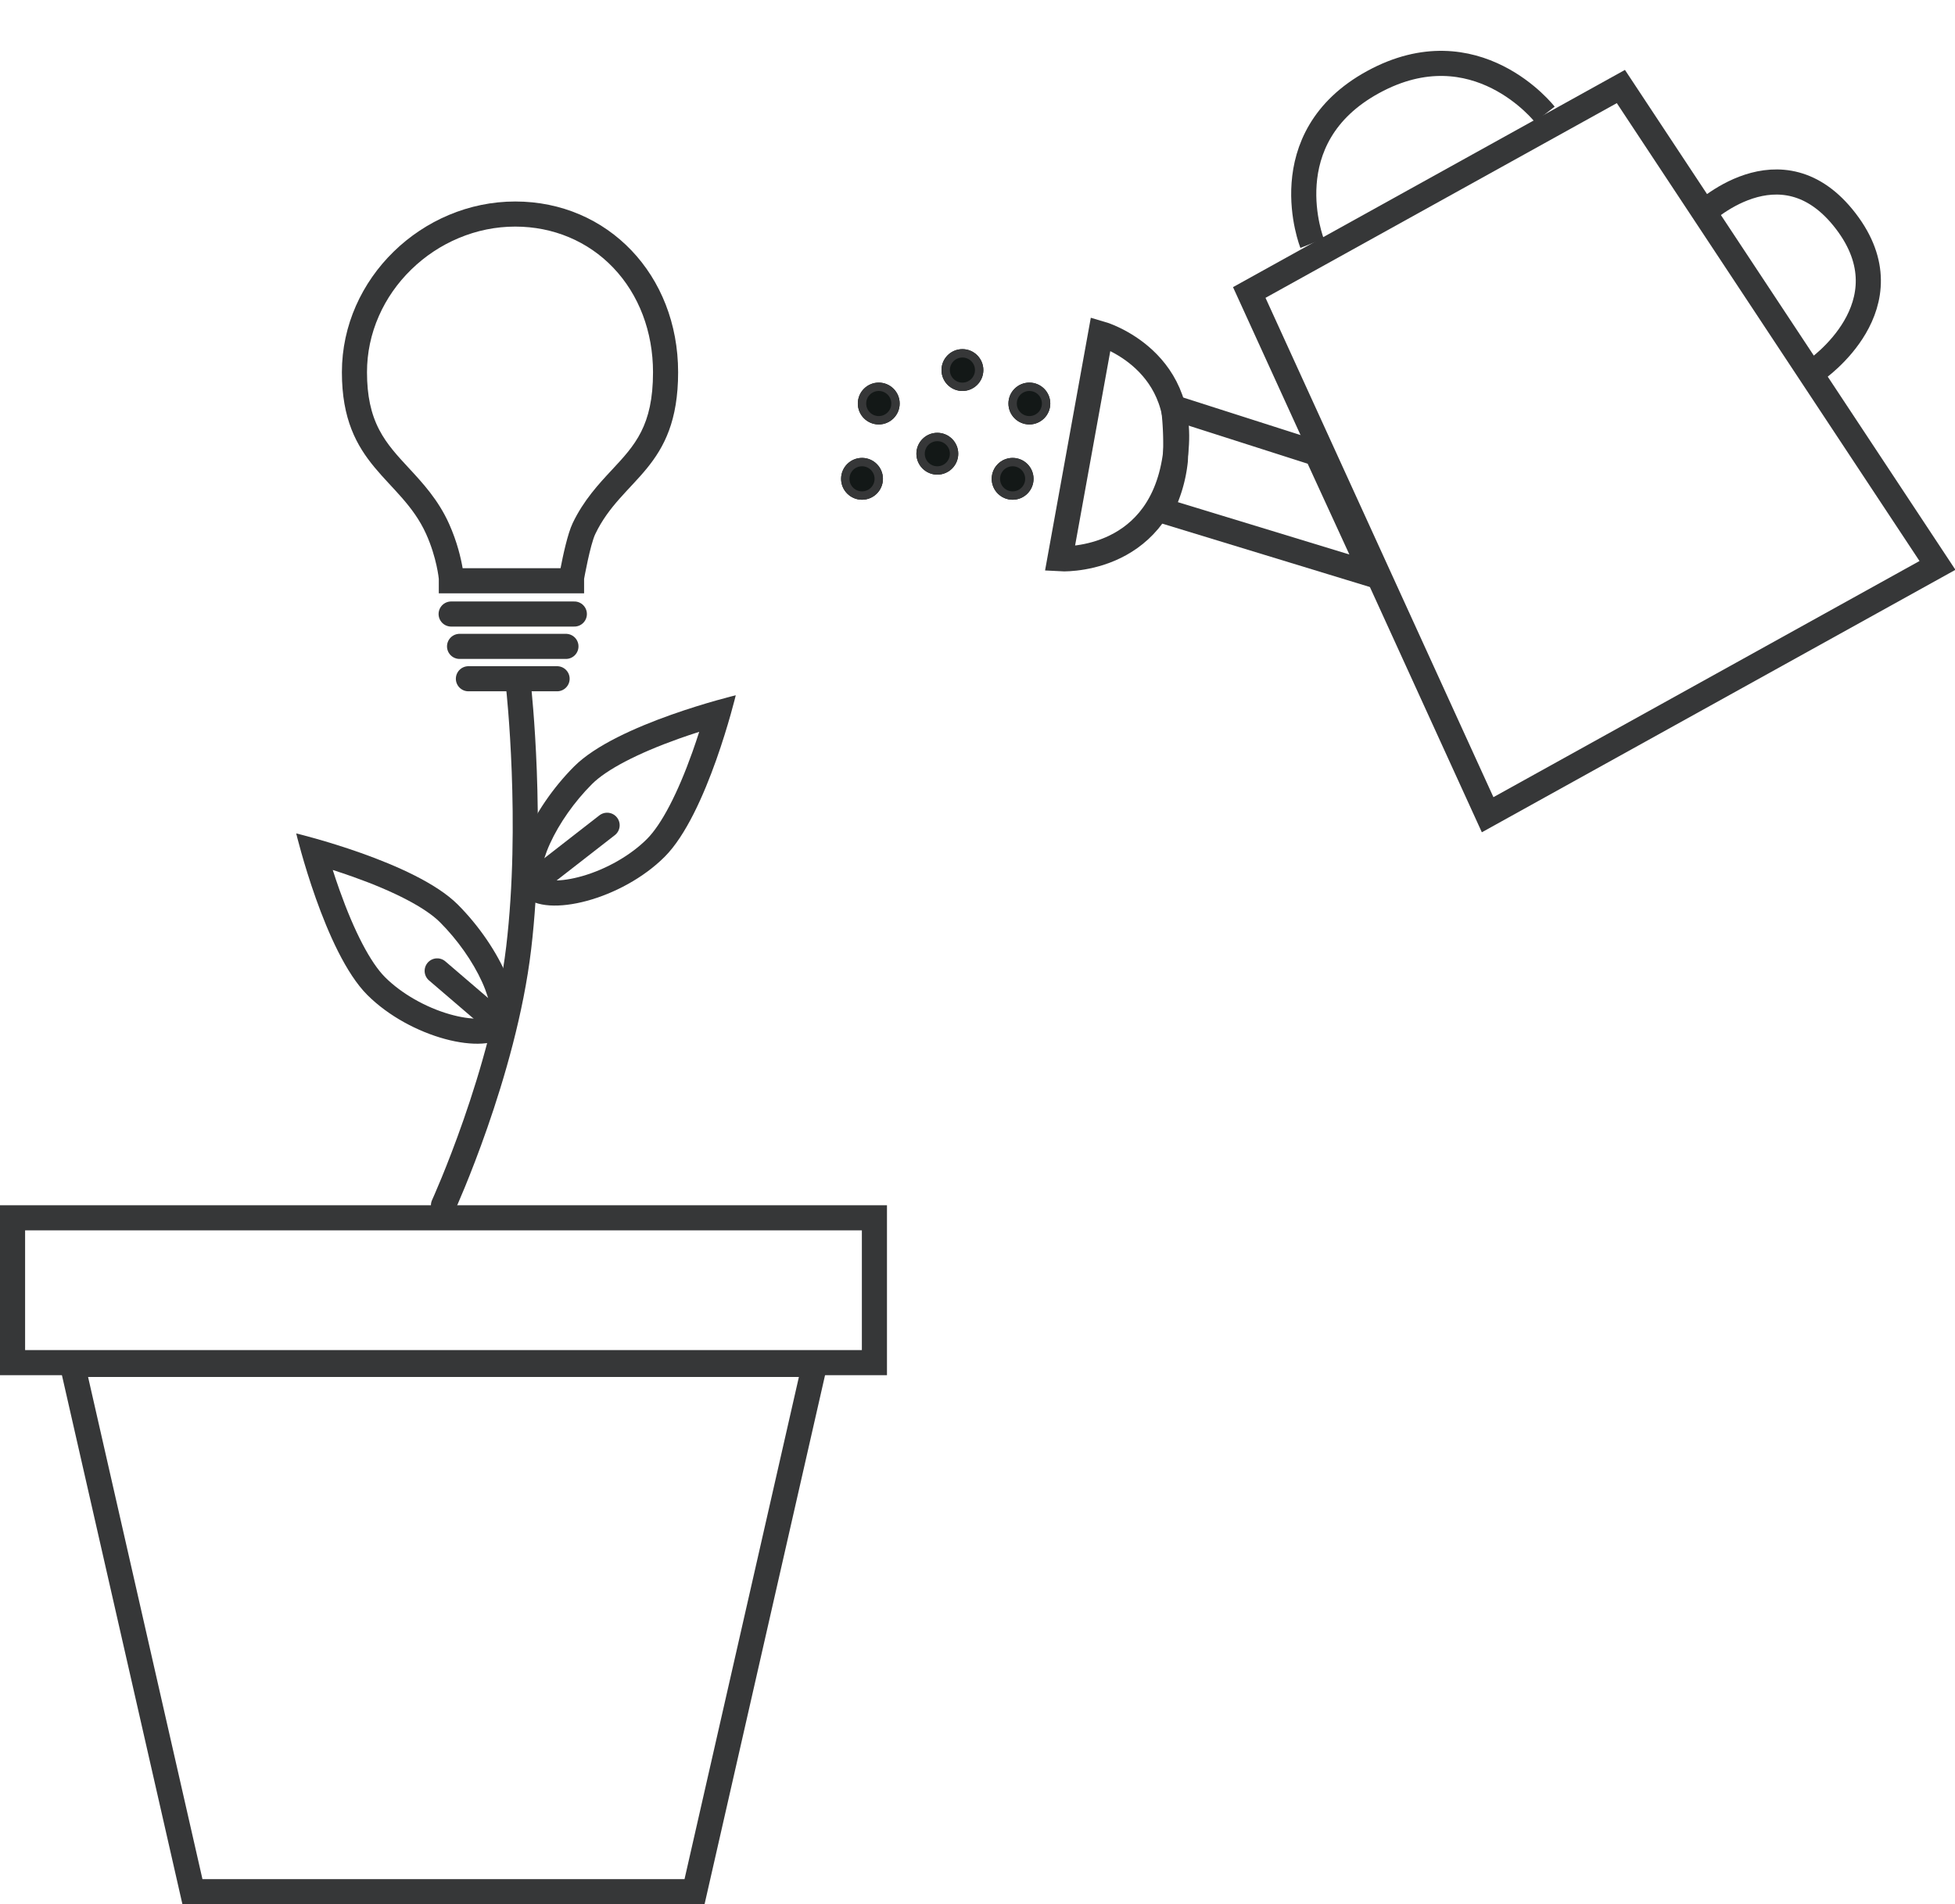 <svg xmlns="http://www.w3.org/2000/svg" width="233.654" height="227.609" viewBox="0 0 233.654 227.609">
  <g id="Grupo_14" data-name="Grupo 14" transform="translate(-1198.585 -3607.756)">
    <g id="Trazado_69" data-name="Trazado 69" transform="translate(1205.352 3769.341)" fill="none">
      <path d="M0,0H92.474L77.438,66.024h-62.4Z" stroke="none"/>
      <path d="M 3.76 3 L 17.43 63.024 L 75.044 63.024 L 88.714 3 L 3.76 3 M 0 -7.62939453125e-06 L 92.474 -7.62939453125e-06 L 77.438 66.024 L 15.036 66.024 L 0 -7.62939453125e-06 Z" stroke="none" fill="#363738"/>
    </g>
    <g id="Trazado_70" data-name="Trazado 70" transform="translate(1239.447 3622.502)" fill="none" stroke-linecap="round" stroke-linejoin="round">
      <path d="M20.715,9.338c11.1,0,19.469,8.8,19.469,20.409s-6.667,12.593-9.9,19.33a34.789,34.789,0,0,0-1.341,5.366v1.728H11.581V54.444a18.688,18.688,0,0,0-1.515-5.366C7.03,42.34,0,41,0,29.747S9.619,9.338,20.715,9.338Z" stroke="none"/>
      <path d="M 20.715 12.338 C 18.4 12.338 16.127 12.8 13.959 13.711 C 11.848 14.597 9.941 15.862 8.29 17.471 C 6.634 19.085 5.333 20.952 4.422 23.02 C 3.478 25.162 3 27.425 3 29.747 C 3 32.534 3.468 34.726 4.473 36.646 C 5.374 38.369 6.646 39.74 7.992 41.192 C 9.644 42.974 11.517 44.994 12.801 47.845 C 13.785 50.029 14.235 52.021 14.431 53.172 L 26.132 53.172 C 26.415 51.697 26.979 49.041 27.583 47.781 C 28.901 45.03 30.693 43.109 32.274 41.413 C 35.017 38.47 37.184 36.146 37.184 29.747 C 37.184 24.905 35.499 20.47 32.439 17.26 C 29.414 14.086 25.251 12.338 20.715 12.338 M 20.715 9.338 C 31.812 9.338 40.184 18.14 40.184 29.747 C 40.184 41.354 33.517 42.34 30.288 49.077 C 29.678 50.35 28.947 54.444 28.947 54.444 L 28.947 56.172 L 11.581 56.172 L 11.581 54.444 C 11.581 54.444 11.35 51.927 10.066 49.077 C 7.03 42.34 -3.814697265625e-06 40.999 -3.814697265625e-06 29.747 C -3.814697265625e-06 18.494 9.619 9.338 20.715 9.338 Z" stroke="none" fill="#363738"/>
    </g>
    <line id="Línea_19" data-name="Línea 19" x2="14.725" transform="translate(1252.503 3681.148)" fill="none" stroke="#363738" stroke-linecap="round" stroke-width="3"/>
    <line id="Línea_20" data-name="Línea 20" x2="12.713" transform="translate(1253.51 3685.016)" fill="none" stroke="#363738" stroke-linecap="round" stroke-width="3"/>
    <line id="Línea_21" data-name="Línea 21" x2="10.6" transform="translate(1254.567 3688.885)" fill="none" stroke="#363738" stroke-linecap="round" stroke-width="3"/>
    <path id="Trazado_71" data-name="Trazado 71" d="M7.766-25.857s1.777,16.108,0,31.08S-1.221,35.97-1.221,35.97" transform="translate(1252.809 3715.847)" fill="none" stroke="#363738" stroke-linecap="round" stroke-width="3"/>
    <g id="Trazado_73" data-name="Trazado 73" transform="translate(1228.582 3712.777) rotate(-45)" fill="none">
      <path d="M7.643,0s7.643,12.464,7.643,19.659S12.376,34.845,8.554,34.845,0,26.853,0,19.659,7.643,0,7.643,0Z" stroke="none"/>
      <path d="M 7.643 6.176 C 7.283 6.876 6.906 7.631 6.531 8.42 C 4.254 13.205 3 17.196 3 19.659 C 3 22.403 3.869 25.612 5.325 28.241 C 5.974 29.414 6.696 30.393 7.412 31.072 C 8.036 31.663 8.424 31.806 8.536 31.837 C 8.818 31.71 9.816 30.863 10.794 28.267 C 11.743 25.748 12.287 22.61 12.287 19.659 C 12.287 17.205 11.042 13.232 8.781 8.472 C 8.397 7.664 8.012 6.892 7.643 6.176 M 7.643 7.62939453125e-06 C 7.643 7.62939453125e-06 15.287 12.464 15.287 19.659 C 15.287 26.853 12.376 34.845 8.554 34.845 C 4.733 34.845 2.09808349609375e-05 26.853 1.049041748046875e-05 19.659 C 1.049041748046875e-05 12.464 7.643 7.62939453125e-06 7.643 7.62939453125e-06 Z" stroke="none" fill="#363738"/>
    </g>
    <g id="Rectángulo_16" data-name="Rectángulo 16" transform="translate(1198.585 3751.817)" fill="none" stroke="#363738" stroke-width="3">
      <rect width="106.007" height="20.31" stroke="none"/>
      <rect x="1.5" y="1.5" width="103.007" height="17.31" fill="none"/>
    </g>
    <g id="Trazado_74" data-name="Trazado 74" transform="translate(1267.286 3720.903) rotate(-135)" fill="none">
      <path d="M7.643,34.845s7.643-12.464,7.643-19.658S12.376,0,8.554,0,0,7.991,0,15.186,7.643,34.845,7.643,34.845Z" stroke="none"/>
      <path d="M 7.643 28.668 C 8.012 27.952 8.397 27.18 8.781 26.373 C 11.042 21.612 12.287 17.639 12.287 15.186 C 12.287 12.235 11.743 9.097 10.794 6.578 C 9.816 3.981 8.818 3.135 8.536 3.007 C 8.424 3.039 8.036 3.182 7.412 3.773 C 6.696 4.452 5.974 5.431 5.325 6.604 C 3.869 9.233 3 12.441 3 15.186 C 3 17.639 4.245 21.612 6.506 26.373 C 6.889 27.18 7.274 27.952 7.643 28.668 M 7.643 34.845 C 7.643 34.845 -1.597946175024845e-05 22.381 -5.979461548122345e-06 15.186 C -5.979461548122345e-06 7.991 4.733 2.844238338184368e-07 8.554 -9.715576197777409e-06 C 12.376 -9.715576197777409e-06 15.287 7.991 15.287 15.186 C 15.287 22.381 7.643 34.845 7.643 34.845 Z" stroke="none" fill="#363738"/>
    </g>
    <line id="Línea_22" data-name="Línea 22" y1="6.77" x2="8.704" transform="translate(1262.441 3706.396)" fill="none" stroke="#363738" stroke-linecap="round" stroke-width="3"/>
    <line id="Línea_23" data-name="Línea 23" x1="6.77" y1="5.803" transform="translate(1250.835 3723.804)" fill="none" stroke="#363738" stroke-linecap="round" stroke-width="3"/>
    <g id="Grupo_10" data-name="Grupo 10" transform="matrix(0.875, -0.485, 0.485, 0.875, 1309.9, 3646.828)">
      <g id="Trazado_75" data-name="Trazado 75" transform="translate(28.244 13.315)" fill="none">
        <path d="M5.576,0H59.11l5.577,71.379H0Z" stroke="none"/>
        <path d="M 8.351 3 L 3.244 68.379 L 61.443 68.379 L 56.336 3 L 8.351 3 M 5.576 0 L 59.11 4.57763671875e-05 L 64.687 71.379 L 3.814697265625e-05 71.379 L 5.576 0 Z" stroke="none" fill="#363738"/>
      </g>
      <path id="Trazado_76" data-name="Trazado 76" d="M0,13.315S1.737-.089,15.724,0,31.778,13.315,31.778,13.315" transform="translate(44.622 0)" fill="none" stroke="#363738" stroke-width="3"/>
      <path id="Trazado_77" data-name="Trazado 77" d="M0,.235s13.171-2.672,14.173,9.993S1.466,23.2,1.466,23.2" transform="matrix(0.998, -0.07, 0.07, 0.998, 86.806, 32.669)" fill="none" stroke="#363738" stroke-width="3"/>
      <path id="Trazado_78" data-name="Trazado 78" d="M7.125,0,19.646,12.861l-.931,15.91L0,10.056A16.589,16.589,0,0,0,4.317,5.7,36.965,36.965,0,0,0,7.125,0Z" transform="matrix(1, 0.017, -0.017, 1, 13.51, 22.349)" fill="none" stroke="#363738" stroke-width="3"/>
      <path id="Trazado_79" data-name="Trazado 79" d="M0,21.168,17.3,0s8.068,8.056.234,17.707S0,21.168,0,21.168Z" transform="translate(0 10.511)" fill="none" stroke="#363738" stroke-width="3"/>
    </g>
    <g id="Elipse_6" data-name="Elipse 6" transform="translate(1299.11 3662.488)" fill="#131817" stroke="#363738" stroke-width="1">
      <circle cx="2.5" cy="2.5" r="2.5" stroke="none"/>
      <circle cx="2.5" cy="2.5" r="2" fill="none"/>
    </g>
    <g id="Elipse_7" data-name="Elipse 7" transform="translate(1308.11 3659.488)" fill="#131817" stroke="#363738" stroke-width="1">
      <circle cx="2.5" cy="2.5" r="2.5" stroke="none"/>
      <circle cx="2.5" cy="2.5" r="2" fill="none"/>
    </g>
    <g id="Elipse_8" data-name="Elipse 8" transform="translate(1301.11 3653.488)" fill="#131817" stroke="#363738" stroke-width="1">
      <circle cx="2.5" cy="2.5" r="2.5" stroke="none"/>
      <circle cx="2.5" cy="2.5" r="2" fill="none"/>
    </g>
    <g id="Elipse_9" data-name="Elipse 9" transform="translate(1311.11 3649.488)" fill="#131817" stroke="#363738" stroke-width="1">
      <circle cx="2.5" cy="2.5" r="2.5" stroke="none"/>
      <circle cx="2.5" cy="2.5" r="2" fill="none"/>
    </g>
    <g id="Elipse_10" data-name="Elipse 10" transform="translate(1319.11 3653.488)" fill="#131817" stroke="#363738" stroke-width="1">
      <circle cx="2.5" cy="2.5" r="2.5" stroke="none"/>
      <circle cx="2.5" cy="2.5" r="2" fill="none"/>
    </g>
    <g id="Elipse_11" data-name="Elipse 11" transform="translate(1317.11 3662.488)" fill="#131817" stroke="#363738" stroke-width="1">
      <circle cx="2.5" cy="2.5" r="2.5" stroke="none"/>
      <circle cx="2.5" cy="2.5" r="2" fill="none"/>
    </g>
  </g>
</svg>

